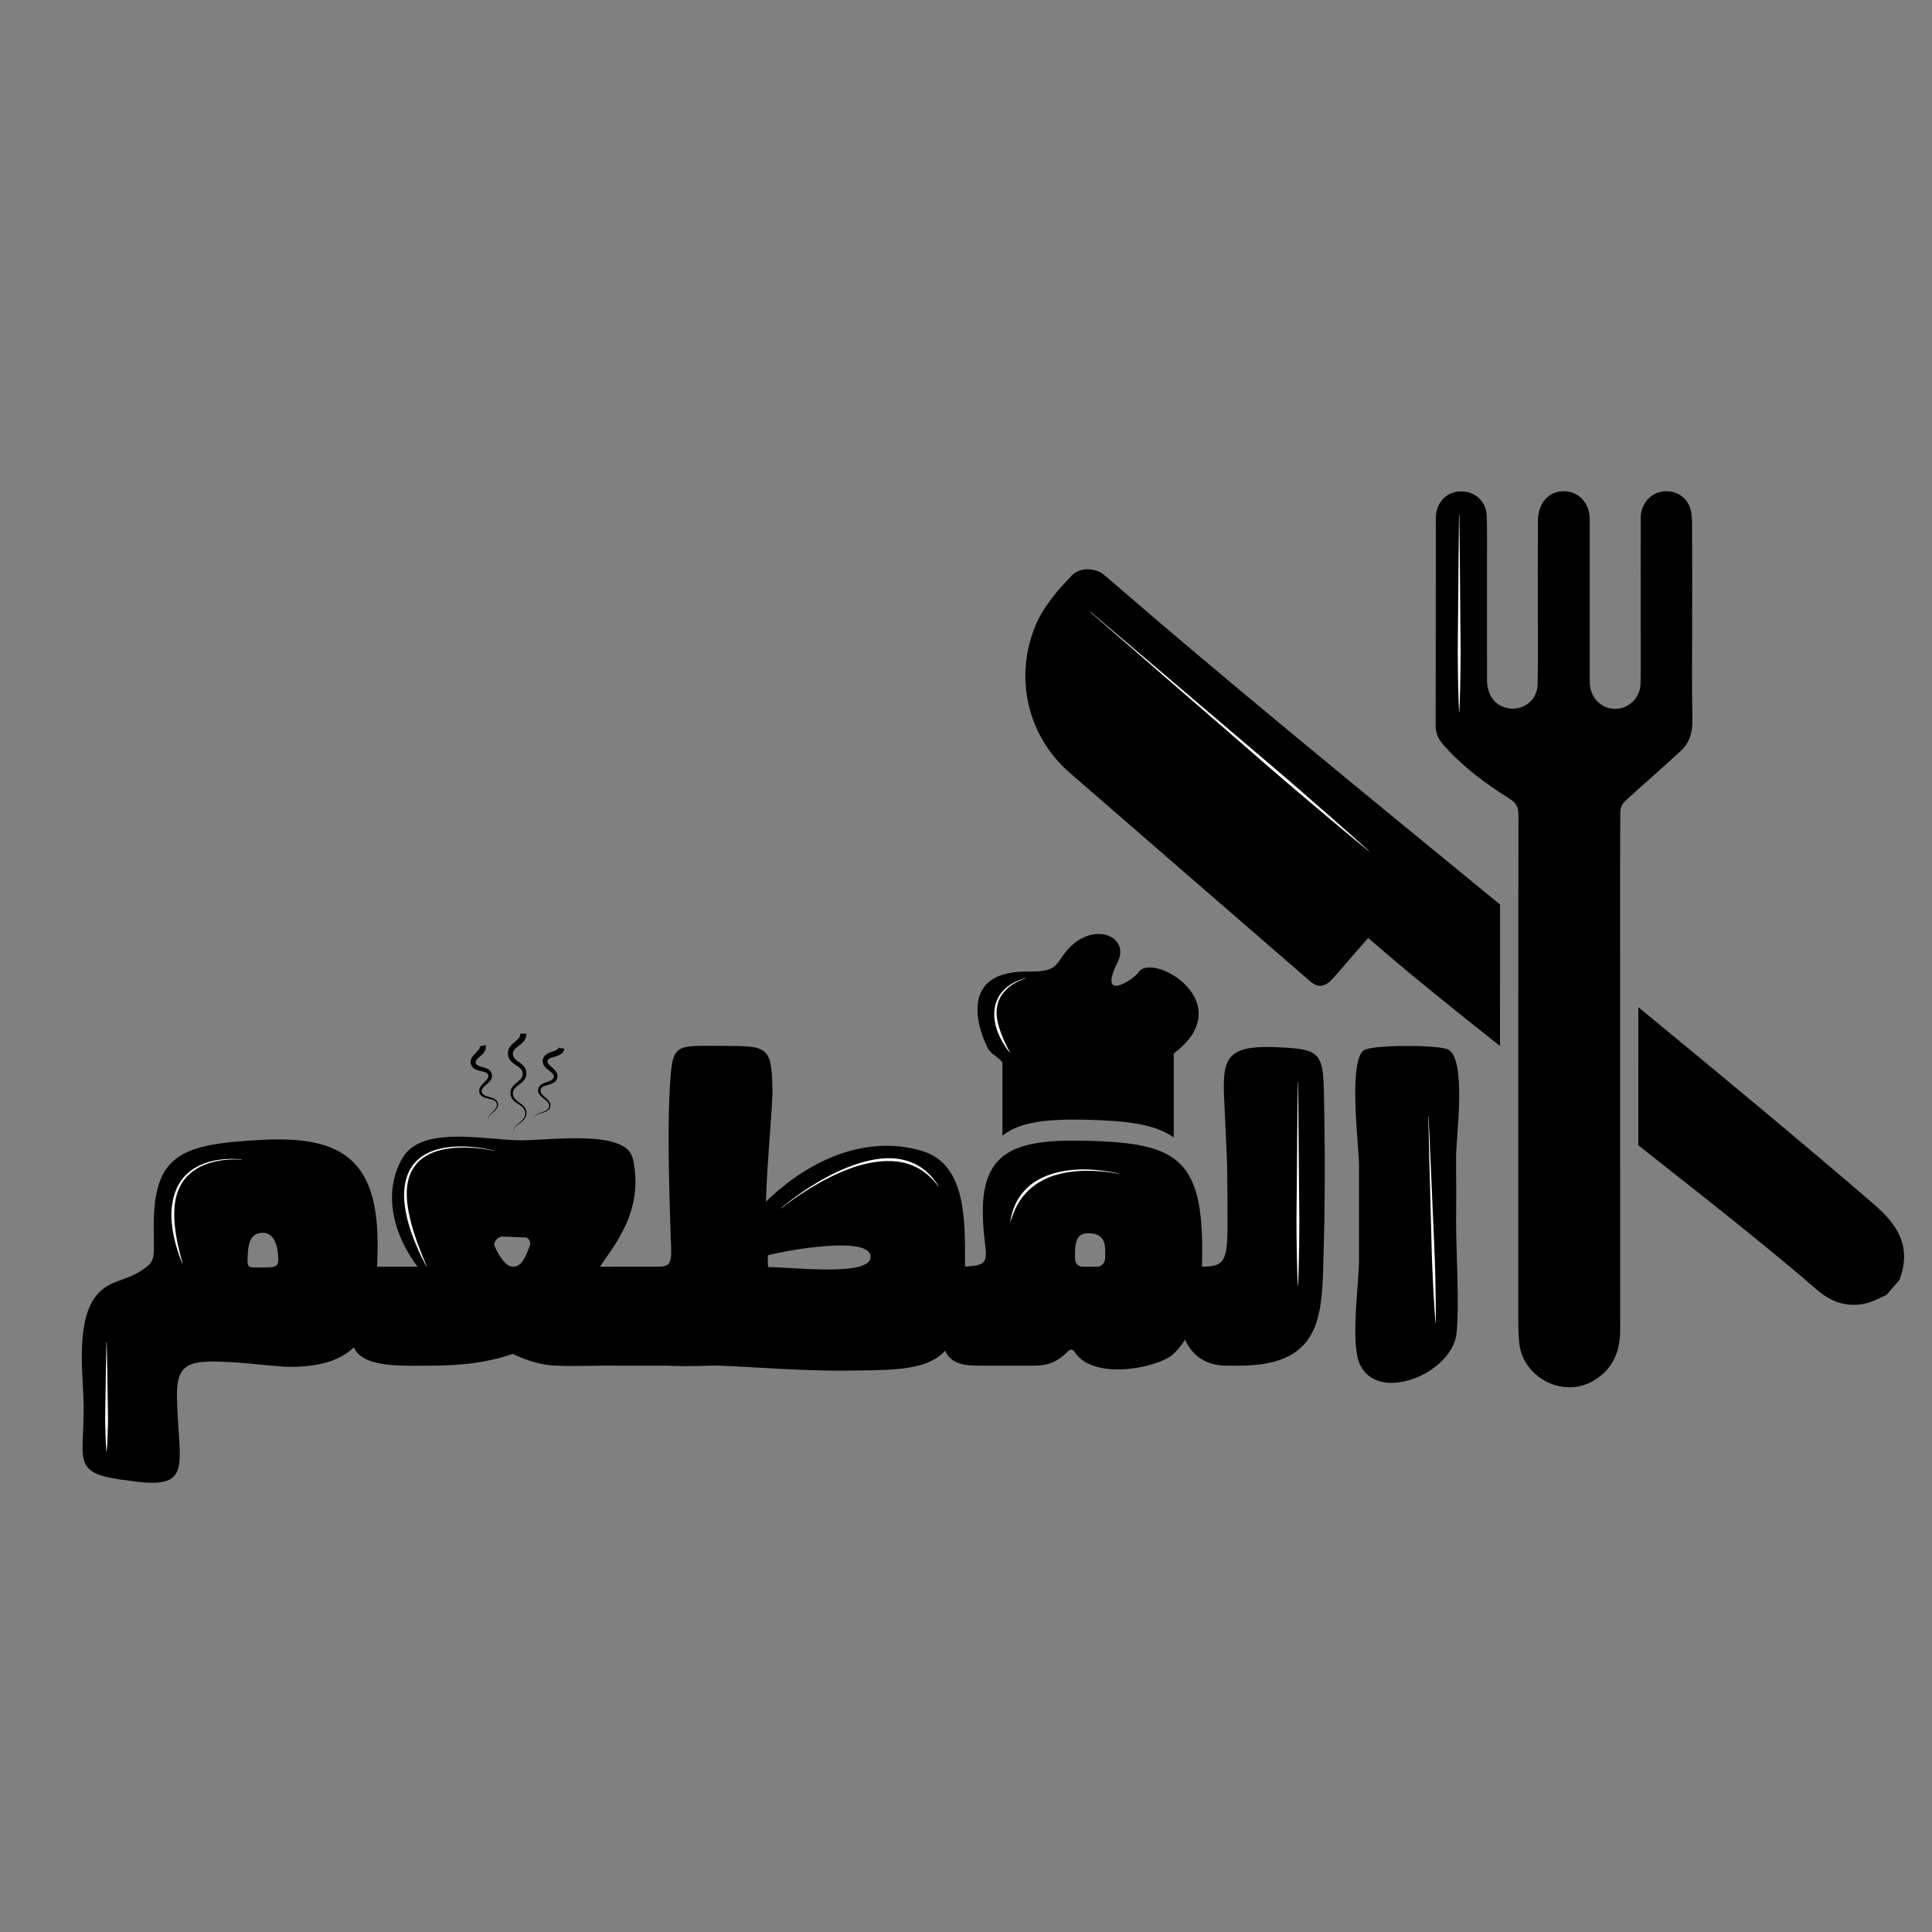 <?xml version="1.0" encoding="utf-8"?>
<!-- Generator: Adobe Illustrator 24.0.1, SVG Export Plug-In . SVG Version: 6.00 Build 0)  -->
<svg version="1.1" id="Layer_1" xmlns="http://www.w3.org/2000/svg" xmlns:xlink="http://www.w3.org/1999/xlink" x="0px" y="0px"
	 viewBox="0 0 2834.65 2834.65" style="enable-background:new 0 0 2834.65 2834.65;" xml:space="preserve">
<rect x="0" y="0" width="2834.65" height="2834.65" fill="#808080" stroke="none"/>
<style type="text/css">
	.st0{fill:#FFFFFF;}
</style>
<g>
	<path d="M1590.72,1642.8c62.37,1.32,104.4,6.61,131.42,26.08v-123.19c98.51-74.15-30.95-149.9-51.57-119.26
		c-7.24,10.76-60.85,45.92-30.72-14.79c20-40.29-42.87-64.51-81.18-8.42c-10.03,14.69-12.68,22.86-50.45,22.32
		c-99.92-1.42-75.28,79.86-58.82,112.5c4.26,8.46,15.95,13.21,21.34,20.66v107.75C1495.77,1645.8,1536.56,1641.87,1590.72,1642.8z"
		/>
</g>
<g>
	<path d="M1722.14,1699.71c-27.02-19.47-69.05-24.76-131.42-26.08c-54.15-0.93-94.95,3-119.98,23.66
		c-19.89,16.42-29.84,43.41-28.6,86.94c1.12,64.79,22.34,74.29-39.66,74.29h-14.52c-6.14,0-11.17,5.03-11.17,11.73
		c0.56,111.16,2.23,133.5,59.77,133.5h70.38c23.46,0,37.98,0.56,60.33-21.23c2.79-3.35,7.26-2.79,9.5,1.12
		c27.37,42.45,120.09,23.46,143,4.47c34.07-29.05,44.13-86.58,44.13-154.73C1763.88,1761.3,1752.47,1721.57,1722.14,1699.71z
		 M1621.44,1846.23c0,6.14-5.03,12.29-11.17,12.29h-21.78c-6.15,0-10.61-4.47-11.17-11.17c-0.56-21.23,0.56-37.98,18.99-37.98
		C1621.44,1809.37,1622.56,1825.57,1621.44,1846.23z"/>
</g>
<g>
	<path d="M430.04,2005.43c-17.87,0.56-54.18-4.47-87.7-6.7c-62-3.35-84.35-2.23-82.67,53.06c2.23,99.43,25.69,135.17-70.38,120.65
		c-84.9-10.05-66.47-26.25-66.47-107.81c-0.56-46.36-11.73-117.86,15.08-159.19c18.99-27.93,44.69-24.58,68.7-40.78
		c21.23-13.96,19.55-14.52,18.99-62c-1.12-108.92,39.66-124,156.96-130.15c125.68-7.26,173.16,34.63,171.48,160.87
		C551.81,1927.23,549.01,2003.75,430.04,2005.43z M385.91,1808.81c-16.2,0-21.23,11.17-22.34,30.72
		c-1.12,21.23-1.12,20.11,18.43,20.11c25.69,0,27.93,0,25.69-21.23C406.02,1822.77,399.87,1808.81,385.91,1808.81z"/>
</g>
<g>
	<path d="M991.95,2003.75h-75.97c-49.15-0.56-55.3,1.12-99.98,0c-19.55-0.56-41.89-6.7-63.68-17.32
		c-44.69,15.64-91.05,17.32-122.89,17.32c-58.65,0.56-113.95,1.68-113.95-44.69c0-13.41-3.91-100.54,8.94-100.54h88.26
		c-30.72-40.22-54.18-103.34-22.34-159.19c27.93-49.15,123.44-26.25,173.72-26.25c46.36,0,153.61-16.2,164.22,26.25
		c18.43,78.2-30.16,131.27-48.04,159.19c21.79,0.56,26.81-0.56,60.33,0c29.61,0.56,34.63-3.91,34.63,20.11
		C975.19,1962.97,1003.12,2003.75,991.95,2003.75z M725.51,1827.8c6.7,15.64,16.76,30.72,26.81,30.72
		c11.73,0,17.87-10.61,25.14-31.28c1.68-5.03-1.68-11.73-7.26-11.73c-12.29,0-21.78-1.12-34.07-1.12
		C730.54,1814.39,723.28,1822.77,725.51,1827.8z"/>
</g>
<g>
	<path d="M1415.89,1852.94c0,161.99-49.71,156.96-183.21,158.08c-78.2,0-159.19-8.38-191.59-7.26
		c-112.83,3.91-133.5-7.82-131.82-91.61c1.12-40.78-4.47-53.06,18.99-53.62c15.08-0.56,27.37,0.56,37.42,0
		c18.43-0.56,20.67-4.47,18.43-41.33c-1.68-54.74-5.03-150.82-1.68-213.94c3.91-74.29,4.47-68.7,77.64-68.7
		c64.24,0,72.06,0,73.17,60.33c1.12,22.9-7.26,99.43-9.5,168.13c69.26-67.03,151.93-96.63,227.34-74.85
		C1417.57,1706.59,1415.89,1789.26,1415.89,1852.94z M1277.37,1844c0-30.72-116.18-11.17-150.82-2.23c0,9.5,0,13.96,0.56,17.32
		C1162.86,1859.08,1277.37,1873.6,1277.37,1844z"/>
</g>
<g>
	<path d="M1942.05,1835.62c-2.79,87.7,2.79,168.13-124,168.13h-17.87c-74.85,0-74.85-83.23-75.41-134.06
		c0-6.15,5.03-11.17,11.17-11.17h25.14c46.36,0,39.66-11.17,39.66-130.71c0-21.78-2.23-63.12-3.91-99.98
		c-3.35-67.59-5.03-93.28,68.15-91.61c83.79,2.79,75.97,6.7,78.2,107.81C1944.28,1706.59,1943.72,1784.79,1942.05,1835.62z"/>
</g>
<g>
	<path d="M2136.42,1795.96c0,40.78,5.03,120.09,0.56,160.87c-7.26,59.77-118.98,104.45-143,41.89c-12.29-34.07,0-114.51,0-151.37
		v-122.89c0-4.47,0-8.94,0-13.41v-0.56c0-28.49-16.2-151.37,6.7-169.25c11.73-8.94,112.83-8.38,124.56-1.12
		c26.81,15.64,11.17,127.91,11.17,156.96C2136.42,1777.53,2136.98,1715.52,2136.42,1795.96z"/>
</g>
<g>
	<path d="M2750.12,1767.5c-102.42-88.26-221.62-187.23-346.29-289.74c-0.01,67.56-0.02,135.13-0.02,202.69
		c99.32,78.04,195.54,154.18,261.43,211.46c21.6,18.78,45.55,27.06,73.47,20.17c10.08-2.49,19.41-7.98,29.09-12.1
		c6.39-7.37,12.77-14.74,19.16-22.1C2804.43,1831.09,2786.32,1798.68,2750.12,1767.5z"/>
</g>
<g>
	<path d="M1632.14,853.91c-4.35-3.77-8.61-7.67-13.19-11.15c-13.42-10.23-35.06-10.29-46.52,1.71
		c-21.71,22.73-42.4,46.36-54.31,76.27c-29.85,75-10,159.68,51.06,212.8c116.63,101.47,233.57,202.59,350.39,303.85
		c1.67,1.45,3.32,2.93,5.07,4.3c8.09,6.34,16.48,6.21,24.36,0.08c4.48-3.49,8.26-7.96,12.03-12.27
		c15.33-17.52,30.53-35.16,46.36-53.41c5.43,4.7,9.4,8.15,13.37,11.59c47.64,41.3,111.08,92.45,180.05,147.07
		c0.01-69.2,0.05-138.4,0.11-207.6C1998.92,1161.74,1794.3,994.48,1632.14,853.91z"/>
</g>
<g>
	<path d="M2377.03,1379.5c0-62.91-0.16-125.82,0.3-188.73c0.04-5.15,2.95-11.69,6.74-15.17c27.27-25.11,55.56-49.13,82.59-74.5
		c12.34-11.58,16.84-26.79,16.46-44.51c-0.99-47.38-0.34-94.8-0.34-142.21c0-49.18,0.18-98.36-0.17-147.53
		c-0.06-8.23-0.86-17.11-4.01-24.54c-7.11-16.77-25.22-24.63-43.03-20.41c-16.12,3.82-28.18,19.25-28.25,37.3
		c-0.2,50.51-0.07,101.01-0.08,151.52c-0.01,30.57,0.34,61.15-0.16,91.71c-0.34,21.18-16.95,37.46-37.06,37.64
		c-20.64,0.19-37.01-16.56-37.5-38.43c-0.11-4.87-0.03-9.75-0.03-14.62c0-74.87,0.06-149.75-0.04-224.62
		c-0.03-23.5-14.74-40.29-35.86-41.59c-22.89-1.41-40.02,16.45-40.17,42.78c-0.26,47.4-0.06,94.81-0.09,142.22
		c-0.02,32.78,0.41,65.58-0.33,98.35c-0.55,24.24-22.79,40.23-46.1,34.37c-17.64-4.44-28.07-19.33-28.13-41.4
		c-0.17-58.04-0.04-116.08-0.07-174.11c-0.01-22.15,0.32-44.31-0.39-66.44c-0.6-18.66-13.94-32.74-31.79-35.26
		c-23.66-3.33-42.81,13.7-42.85,38.9c-0.16,101.01,0.07,202.03-0.3,303.04c-0.04,11.48,3.35,20.46,10.69,28.85
		c28.01,32,61.69,57.18,97.42,79.52c10.09,6.31,13.4,12.41,13.39,23.9c-0.06,43.88-0.09,87.76-0.12,131.64
		c-0.06,69.2-0.09,138.4-0.11,207.6c-0.03,136.35,0,272.71,0.04,409.06c0,8.84,0.48,17.71,1.35,26.51
		c4.91,50,62.7,80.88,106.64,56.74c29.82-16.38,41.52-42.77,41.49-76.03c-0.11-99.58-0.13-199.16-0.13-298.73
		c0-67.56,0.01-135.13,0.02-202.69C2377.02,1426.23,2377.03,1402.87,2377.03,1379.5z"/>
</g>
<g>
	<line x1="1599.46" y1="897.51" x2="2008.55" y2="1248.83"/>
	<path class="st0" d="M1599.59,897.36l102.79,87.22l102.66,87.37c34.23,29.11,68.61,58.05,102.53,87.53
		c33.85,29.55,67.76,59.05,101.1,89.2l-0.26,0.3c-34.84-28.41-69.12-57.46-103.45-86.46c-34.26-29.08-68.06-58.69-102.01-88.13
		l-101.88-88.28l-101.75-88.44L1599.59,897.36z"/>
</g>
<g>
	<line x1="2140.95" y1="754.85" x2="2140.95" y2="1044.89"/>
	<path class="st0" d="M2141.15,754.85l0.8,72.51l0.6,72.51c0.22,24.17,0.66,48.34,0.4,72.51c-0.14,12.09-0.29,24.17-0.61,36.26
		l-0.48,18.13c-0.24,6.04-0.41,12.09-0.71,18.13h-0.4c-0.31-6.04-0.47-12.09-0.71-18.13l-0.48-18.13
		c-0.32-12.09-0.46-24.17-0.61-36.26c-0.26-24.17,0.18-48.34,0.4-72.51l0.6-72.51l0.8-72.51H2141.15z"/>
</g>
<g>
	<path d="M1504.43,1435.53c0,0-81.16,18.38-22.94,108.77"/>
	<path class="st0" d="M1504.48,1435.73c-2.69,0.74-5.32,1.75-7.89,2.85c-2.57,1.1-5.08,2.34-7.49,3.74
		c-4.84,2.76-9.34,6.11-13.21,10.05c-3.89,3.91-7.15,8.43-9.45,13.38c-2.31,4.95-3.64,10.32-4.07,15.75
		c-0.11,1.36-0.24,2.71-0.16,4.08c0.05,1.37-0.01,2.73,0.12,4.09l0.45,4.08c0.05,0.68,0.2,1.35,0.33,2.02l0.39,2.02
		c0.25,1.35,0.48,2.69,0.88,4.01l1.03,3.99c0.33,1.33,0.83,2.62,1.23,3.94c0.43,1.31,0.77,2.65,1.28,3.93l1.45,3.89
		c0.48,1.3,0.95,2.6,1.53,3.87l1.64,3.83c0.55,1.28,1.08,2.57,1.71,3.82l1.81,3.78c0.6,1.26,1.15,2.56,1.83,3.78
		c1.28,2.49,2.57,4.99,3.78,7.55l-0.34,0.22c-1.72-2.24-3.37-4.54-5.02-6.84c-1.62-2.32-3.05-4.77-4.55-7.19
		c-0.36-0.61-0.76-1.2-1.1-1.83l-0.99-1.89l-1.98-3.78c-0.69-1.25-1.23-2.57-1.8-3.88l-1.71-3.93c-0.56-1.32-0.96-2.7-1.45-4.05
		c-0.44-1.36-0.95-2.71-1.31-4.1c-0.66-2.8-1.47-5.57-1.8-8.45c-0.93-5.69-1.09-11.54-0.41-17.29c0.66-5.75,2.28-11.42,4.91-16.57
		c2.62-5.16,6.21-9.77,10.39-13.68c4.19-3.91,8.96-7.12,14.01-9.7c5.04-2.61,10.36-4.62,15.87-5.9L1504.48,1435.73z"/>
</g>
<g>
	<path d="M1146,1772.73c0,0,161.31-136.07,230.78-32.35"/>
	<path class="st0" d="M1145.87,1772.58c8.38-7.06,17.14-13.65,26.08-19.98c8.96-6.31,18.14-12.31,27.57-17.92
		c9.45-5.57,19.12-10.79,29.08-15.44c9.95-4.67,20.17-8.79,30.68-12.12c10.5-3.34,21.32-5.88,32.36-7.09
		c5.52-0.56,11.1-0.81,16.67-0.58c5.57,0.26,11.14,0.92,16.6,2.17c10.89,2.54,21.36,7.17,30.2,13.97
		c4.42,3.39,8.47,7.21,12.16,11.32c3.59,4.21,6.83,8.68,9.68,13.37l-0.33,0.22c-3.35-4.33-6.8-8.54-10.68-12.34
		c-3.86-3.8-8.01-7.29-12.46-10.31c-8.9-6.05-18.96-10.18-29.43-12.33c-5.22-1.14-10.57-1.73-15.92-1.93
		c-5.36-0.23-10.74-0.11-16.11,0.37c-10.74,0.93-21.39,3.16-31.81,6.21c-10.41,3.09-20.6,6.98-30.54,11.43
		c-9.96,4.43-19.65,9.44-29.16,14.81c-9.51,5.35-18.81,11.1-27.89,17.17c-9.07,6.09-17.97,12.46-26.5,19.3L1145.87,1772.58z"/>
</g>
<g>
	<path d="M1640.81,1722c0,0-135.95-33.7-158.36,70.47"/>
	<path class="st0" d="M1640.76,1722.19c-7.92-1.69-15.98-2.76-24.04-3.51c-8.07-0.72-16.16-1.03-24.24-0.88
		c-8.08,0.12-16.15,0.71-24.11,1.9c-7.96,1.18-15.83,2.97-23.42,5.54c-15.22,5.04-29.07,13.7-39.84,25.31
		c-5.41,5.79-9.95,12.4-13.65,19.48c-1.83,3.55-3.51,7.21-4.93,10.98c-1.54,3.73-2.67,7.62-3.88,11.5l-0.39-0.08
		c1.23-8.05,3.32-16.05,6.66-23.6l1.27-2.83l1.42-2.76c0.46-0.93,0.98-1.82,1.5-2.71c0.53-0.89,1.01-1.81,1.59-2.67
		c2.18-3.53,4.73-6.82,7.43-9.98c5.45-6.3,12.05-11.56,19.16-15.82c7.17-4.18,14.81-7.46,22.68-9.86
		c7.86-2.44,15.93-4.07,24.05-5.07c8.12-1.02,16.3-1.41,24.46-1.33c8.16,0.11,16.3,0.7,24.38,1.69c8.08,1.02,16.11,2.35,24.01,4.31
		L1640.76,1722.19z"/>
</g>
<g>
	<line x1="1904.3" y1="1587.7" x2="1904.3" y2="1886.43"/>
	<path class="st0" d="M1904.5,1587.7l0.8,74.68l0.6,74.68c0.22,24.89,0.66,49.79,0.4,74.68c-0.14,12.45-0.29,24.89-0.61,37.34
		l-0.48,18.67c-0.24,6.22-0.41,12.45-0.71,18.67h-0.4c-0.31-6.22-0.47-12.45-0.71-18.67l-0.48-18.67
		c-0.32-12.45-0.46-24.89-0.61-37.34c-0.26-24.89,0.18-49.79,0.4-74.68l0.6-74.68l0.8-74.68H1904.5z"/>
</g>
<g>
	<line x1="2095.79" y1="1637.74" x2="2106.35" y2="1941.06"/>
	<path class="st0" d="M2095.99,1637.74l3.44,75.8l3.24,75.81c1.1,25.27,2.42,50.53,3.04,75.82c0.3,12.64,0.59,25.29,0.71,37.94
		l0.18,18.97c-0.02,6.33,0.03,12.65-0.05,18.98l-0.4,0.01c-0.53-6.31-0.91-12.62-1.37-18.93l-1.14-18.94
		c-0.76-12.63-1.34-25.26-1.93-37.89c-1.14-25.27-1.58-50.56-2.24-75.84l-2.04-75.85l-1.84-75.86L2095.99,1637.74z"/>
</g>
<g>
	<path d="M725.09,1688.3c0,0-207.18-52.75-98.92,170.22"/>
	<path class="st0" d="M725.05,1688.49c-5.73-1.3-11.54-2.27-17.36-3.04c-5.83-0.77-11.68-1.32-17.54-1.61
		c-11.72-0.59-23.51-0.21-35.03,1.75c-11.49,1.91-22.8,5.58-32.48,11.89c-4.84,3.13-9.14,7.04-12.75,11.49
		c-3.6,4.46-6.45,9.49-8.5,14.85c-2.05,5.36-3.3,11.01-3.97,16.73c-0.66,5.72-0.81,11.52-0.42,17.3l0.1,2.17l0.2,2.17
		c0.14,1.44,0.25,2.89,0.43,4.33c0.42,2.87,0.75,5.76,1.3,8.62l0.74,4.3l0.9,4.27c0.56,2.86,1.31,5.68,2.01,8.51
		c2.83,11.33,6.51,22.46,10.52,33.48c0.96,2.77,2.05,5.5,3.11,8.24l1.59,4.11l1.68,4.07c1.11,2.72,2.15,5.47,3.34,8.17
		c1.16,2.7,2.3,5.42,3.43,8.14l-0.36,0.17c-2.79-5.19-5.5-10.43-8.07-15.74l-1.92-3.99l-1.82-4.04c-1.2-2.7-2.45-5.37-3.57-8.11
		c-4.64-10.87-8.64-22.04-11.8-33.49c-3.04-11.46-5.38-23.22-5.78-35.2c-0.27-5.97,0.01-11.99,0.83-17.94
		c0.83-5.95,2.27-11.85,4.55-17.44c2.25-5.6,5.36-10.88,9.24-15.51c3.88-4.63,8.48-8.65,13.58-11.83
		c10.2-6.41,21.86-9.94,33.57-11.68c11.75-1.73,23.65-1.83,35.42-0.98c5.89,0.43,11.75,1.12,17.58,2.02
		c5.83,0.91,11.62,2.01,17.35,3.45L725.05,1688.49z"/>
</g>
<g>
	<path d="M354.51,1701.4c0,0-146.04-19.23-86.81,152.35"/>
	<path class="st0" d="M354.48,1701.6c-9.2-0.84-18.51-0.53-27.66,0.61c-9.15,1.17-18.17,3.34-26.68,6.78
		c-8.49,3.43-16.45,8.21-23.07,14.45c-6.64,6.22-11.81,13.9-15.23,22.28c-1.72,4.19-3.03,8.55-4.01,12.98
		c-1,4.43-1.51,8.97-1.87,13.5c-0.65,9.08-0.29,18.24,0.67,27.35c1.89,18.26,6.31,36.24,11.25,54.12l-0.38,0.13
		c-3.52-8.6-6.62-17.38-9.13-26.36c-2.54-8.97-4.49-18.13-5.72-27.42c-0.35-2.32-0.49-4.66-0.74-7c-0.18-2.34-0.29-4.69-0.38-7.04
		c-0.01-2.35-0.07-4.7,0.05-7.06c0.05-1.18,0.07-2.35,0.15-3.53l0.28-3.53c0.94-9.38,3.07-18.72,6.88-27.4
		c3.77-8.69,9.37-16.62,16.41-22.94c7.03-6.35,15.35-11.09,24.1-14.4c8.79-3.27,18-5.2,27.27-6.11c9.27-0.89,18.61-0.93,27.85,0.18
		L354.48,1701.6z"/>
</g>
<g>
	<line x1="156.38" y1="1969.66" x2="156.38" y2="2130"/>
	<path class="st0" d="M156.58,1969.66l0.8,40.09l0.6,40.09c0.17,13.36,0.69,26.72,0.4,40.08c-0.14,6.68-0.3,13.36-0.59,20.04
		c-0.26,6.68-0.66,13.36-1.21,20.04h-0.4c-0.54-6.68-0.95-13.36-1.21-20.04c-0.29-6.68-0.45-13.36-0.59-20.04
		c-0.29-13.36,0.23-26.72,0.4-40.08l0.6-40.09l0.8-40.09H156.58z"/>
</g>
<g>
	<path d="M772.28,1516.44c0.04,2.45-0.43,5.09-1.48,7.46c-1.03,2.39-2.6,4.34-4.19,5.96c-3.23,3.18-6.6,5.22-9.23,7.45
		c-1.3,1.1-2.43,2.22-3.23,3.39c-0.79,1.18-1.33,2.39-1.53,3.78c-0.21,1.38-0.16,2.94,0.17,4.27c0.31,1.36,0.99,2.58,1.93,3.78
		c1.93,2.41,5.03,4.44,8.23,6.79c1.6,1.2,3.25,2.5,4.77,4.12c1.5,1.62,2.88,3.57,3.66,5.81c0.81,2.23,1.07,4.54,0.93,6.78
		c-0.11,2.27-0.81,4.58-1.91,6.58c-1.1,2.01-2.61,3.64-4.13,5.05c-1.54,1.4-3.14,2.58-4.68,3.74c-3.06,2.28-5.99,4.48-7.6,7.35
		c-0.79,1.43-1.3,2.99-1.39,4.67c-0.11,1.69,0.08,3.4,0.63,4.95c0.53,1.58,1.51,2.99,2.69,4.3c1.2,1.3,2.64,2.46,4.14,3.58
		c3.01,2.26,6.41,4.37,9.05,7.54c1.28,1.59,2.34,3.45,2.84,5.47c0.51,2.01,0.59,4.06,0.31,6.08c-0.27,2.03-1.09,3.96-2.2,5.63
		c-1.12,1.68-2.55,3.07-4.03,4.33c-2.98,2.51-6.25,4.53-8.96,7.2c-1.33,1.35-2.53,2.85-3.29,4.59c-0.78,1.73-1.15,3.65-1.13,5.57
		c-0.11-1.92,0.16-3.87,0.87-5.68c0.69-1.82,1.85-3.43,3.15-4.87c2.64-2.87,5.86-5.07,8.62-7.65c1.37-1.3,2.65-2.68,3.59-4.25
		c0.93-1.57,1.56-3.29,1.71-5.09c0.17-1.79,0-3.64-0.52-5.32c-0.51-1.7-1.47-3.21-2.65-4.55c-2.42-2.67-5.73-4.54-8.96-6.71
		c-1.62-1.1-3.25-2.27-4.74-3.72c-1.46-1.46-2.81-3.2-3.62-5.23c-0.83-2.03-1.18-4.2-1.14-6.34c0.02-2.16,0.58-4.38,1.56-6.35
		c0.98-1.98,2.38-3.65,3.83-5.11c1.46-1.45,3-2.71,4.48-3.94c2.95-2.42,5.74-4.79,7.11-7.61c0.67-1.4,1.05-2.87,1.05-4.45
		c0.02-1.59-0.26-3.15-0.83-4.51c-1.13-2.75-3.7-4.88-6.76-6.91c-3.04-2.07-6.65-4.02-9.78-7.46c-1.53-1.72-2.87-3.87-3.56-6.23
		c-0.71-2.37-0.9-4.71-0.66-7.14c0.22-2.44,1.13-4.88,2.39-6.94c1.27-2.07,2.85-3.73,4.39-5.19c3.12-2.86,6.24-5.04,8.36-7.39
		c2.13-2.37,2.94-4.54,2.77-7.3L772.28,1516.44z"/>
</g>
<g>
	<path d="M712.58,1533.15c0.57,2.37,0.39,5.17-0.52,7.39c-0.88,2.24-2.17,3.95-3.44,5.35c-2.56,2.81-5.18,4.79-7.3,6.85
		c-1.06,1.01-1.96,2.02-2.58,2.98c-0.65,0.97-0.89,1.79-0.97,2.64c-0.01,0.86,0.24,1.87,0.68,2.59c0.48,0.73,1.25,1.45,2.39,2.05
		c2.25,1.25,5.36,2.01,8.54,2.97c1.61,0.48,3.28,1.03,4.98,1.82c1.69,0.77,3.46,1.87,4.91,3.52c1.46,1.66,2.31,3.8,2.56,5.88
		c0.24,2.15-0.24,4.43-1.19,6.18c-0.92,1.79-2.12,3.21-3.34,4.46c-1.22,1.25-2.47,2.36-3.69,3.44c-2.4,2.13-4.8,4.21-6.05,6.57
		c-0.64,1.17-0.88,2.37-0.78,3.62c0.15,1.28,0.61,2.49,1.44,3.47c0.84,0.98,2.02,1.79,3.37,2.41c1.35,0.64,2.83,1.14,4.36,1.6
		c3.05,0.95,6.31,1.67,9.39,3.3c1.53,0.8,3,1.96,4.03,3.48c1.01,1.54,1.49,3.33,1.5,5.12c-0.05,1.81-0.66,3.55-1.59,4.98
		c-0.92,1.45-2.05,2.69-3.23,3.83c-2.36,2.29-4.94,4.26-7.1,6.64c-1.08,1.18-2.03,2.49-2.64,3.98c-0.61,1.48-0.73,3.15-0.38,4.74
		c-0.43-1.56-0.43-3.27,0.12-4.83c0.53-1.56,1.44-2.97,2.47-4.24c2.07-2.55,4.56-4.69,6.72-7.06c1.08-1.18,2.08-2.42,2.83-3.76
		c0.77-1.33,1.15-2.8,1.11-4.24c-0.09-1.44-0.59-2.88-1.42-4.01c-0.87-1.12-2.06-1.98-3.44-2.61c-2.75-1.27-5.93-1.81-9.11-2.59
		c-1.6-0.38-3.23-0.83-4.86-1.48c-1.62-0.64-3.27-1.57-4.64-2.98c-1.37-1.42-2.24-3.32-2.56-5.24c-0.31-1.96,0.03-4.1,0.85-5.82
		c0.8-1.75,1.9-3.22,3.04-4.52c1.14-1.31,2.33-2.48,3.48-3.63c1.15-1.14,2.26-2.25,3.24-3.39c0.98-1.13,1.8-2.29,2.3-3.42
		c0.52-1.14,0.61-2.2,0.45-3.27c-0.23-1.11-0.7-2.09-1.44-2.83c-1.49-1.53-4.33-2.43-7.34-3.14c-3.05-0.77-6.38-1.26-9.97-2.92
		c-1.77-0.82-3.66-2.12-5.08-4.03c-0.67-0.96-1.26-2.03-1.6-3.12c-0.39-1.08-0.57-2.23-0.64-3.43c-0.07-2.41,0.68-4.79,1.74-6.58
		c1.04-1.84,2.27-3.31,3.47-4.61c2.41-2.59,4.85-4.72,6.52-6.84c0.85-1.04,1.42-2.05,1.67-2.87c0.25-0.82,0.19-1.4-0.01-2.18
		L712.58,1533.15z"/>
</g>
<g>
	<path d="M828.06,1538.88c-0.51,2.38-1.87,4.84-3.65,6.44c-1.76,1.64-3.66,2.62-5.41,3.35c-3.52,1.43-6.74,2.09-9.54,3.04
		c-1.39,0.46-2.64,0.98-3.61,1.57c-1,0.59-1.58,1.23-2.01,1.96c-0.38,0.77-0.6,1.79-0.5,2.63c0.12,0.87,0.5,1.85,1.27,2.88
		c1.49,2.09,3.96,4.12,6.42,6.36c1.24,1.13,2.52,2.35,3.71,3.79c1.19,1.43,2.31,3.18,2.91,5.29c0.6,2.13,0.45,4.42-0.23,6.41
		c-0.71,2.04-2.12,3.89-3.74,5.06c-1.61,1.21-3.3,1.98-4.94,2.59c-1.64,0.61-3.25,1.06-4.81,1.51c-3.08,0.89-6.14,1.72-8.29,3.32
		c-1.08,0.78-1.81,1.76-2.26,2.93c-0.41,1.22-0.52,2.51-0.2,3.75c0.33,1.25,1.05,2.48,2,3.63c0.94,1.16,2.06,2.25,3.24,3.32
		c2.34,2.17,4.97,4.22,7.05,7.03c1.04,1.39,1.86,3.06,2.13,4.88c0.24,1.83-0.09,3.65-0.86,5.27c-0.82,1.61-2.12,2.92-3.58,3.81
		c-1.45,0.91-3.01,1.54-4.57,2.06c-3.12,1.05-6.29,1.72-9.27,2.93c-1.48,0.6-2.91,1.37-4.09,2.45c-1.19,1.07-2.01,2.53-2.39,4.11
		c0.28-1.59,1.03-3.14,2.19-4.31c1.15-1.18,2.58-2.06,4.06-2.76c2.97-1.41,6.14-2.27,9.11-3.47c1.48-0.59,2.92-1.28,4.17-2.17
		c1.27-0.87,2.25-2.03,2.83-3.35c0.54-1.34,0.72-2.85,0.45-4.23c-0.3-1.39-1-2.68-1.98-3.83c-1.93-2.33-4.57-4.19-7.1-6.27
		c-1.28-1.04-2.56-2.14-3.75-3.43c-1.18-1.28-2.27-2.83-2.9-4.69c-0.62-1.87-0.59-3.96-0.05-5.83c0.57-1.91,1.79-3.69,3.28-4.89
		c1.48-1.24,3.1-2.08,4.69-2.76c1.59-0.69,3.17-1.24,4.71-1.77c1.53-0.53,3.02-1.06,4.39-1.66c1.37-0.59,2.62-1.29,3.55-2.1
		c0.96-0.81,1.5-1.72,1.82-2.75c0.27-1.1,0.27-2.19-0.08-3.17c-0.68-2.03-2.85-4.06-5.27-6c-2.42-2.01-5.21-3.89-7.73-6.94
		c-1.24-1.5-2.39-3.49-2.85-5.83c-0.19-1.16-0.27-2.37-0.1-3.51c0.11-1.15,0.45-2.26,0.9-3.37c0.98-2.2,2.68-4.03,4.4-5.19
		c1.73-1.21,3.47-2,5.12-2.66c3.29-1.3,6.41-2.17,8.84-3.36c1.22-0.58,2.17-1.24,2.74-1.87c0.58-0.64,0.78-1.18,0.93-1.97
		L828.06,1538.88z"/>
</g>
</svg>

